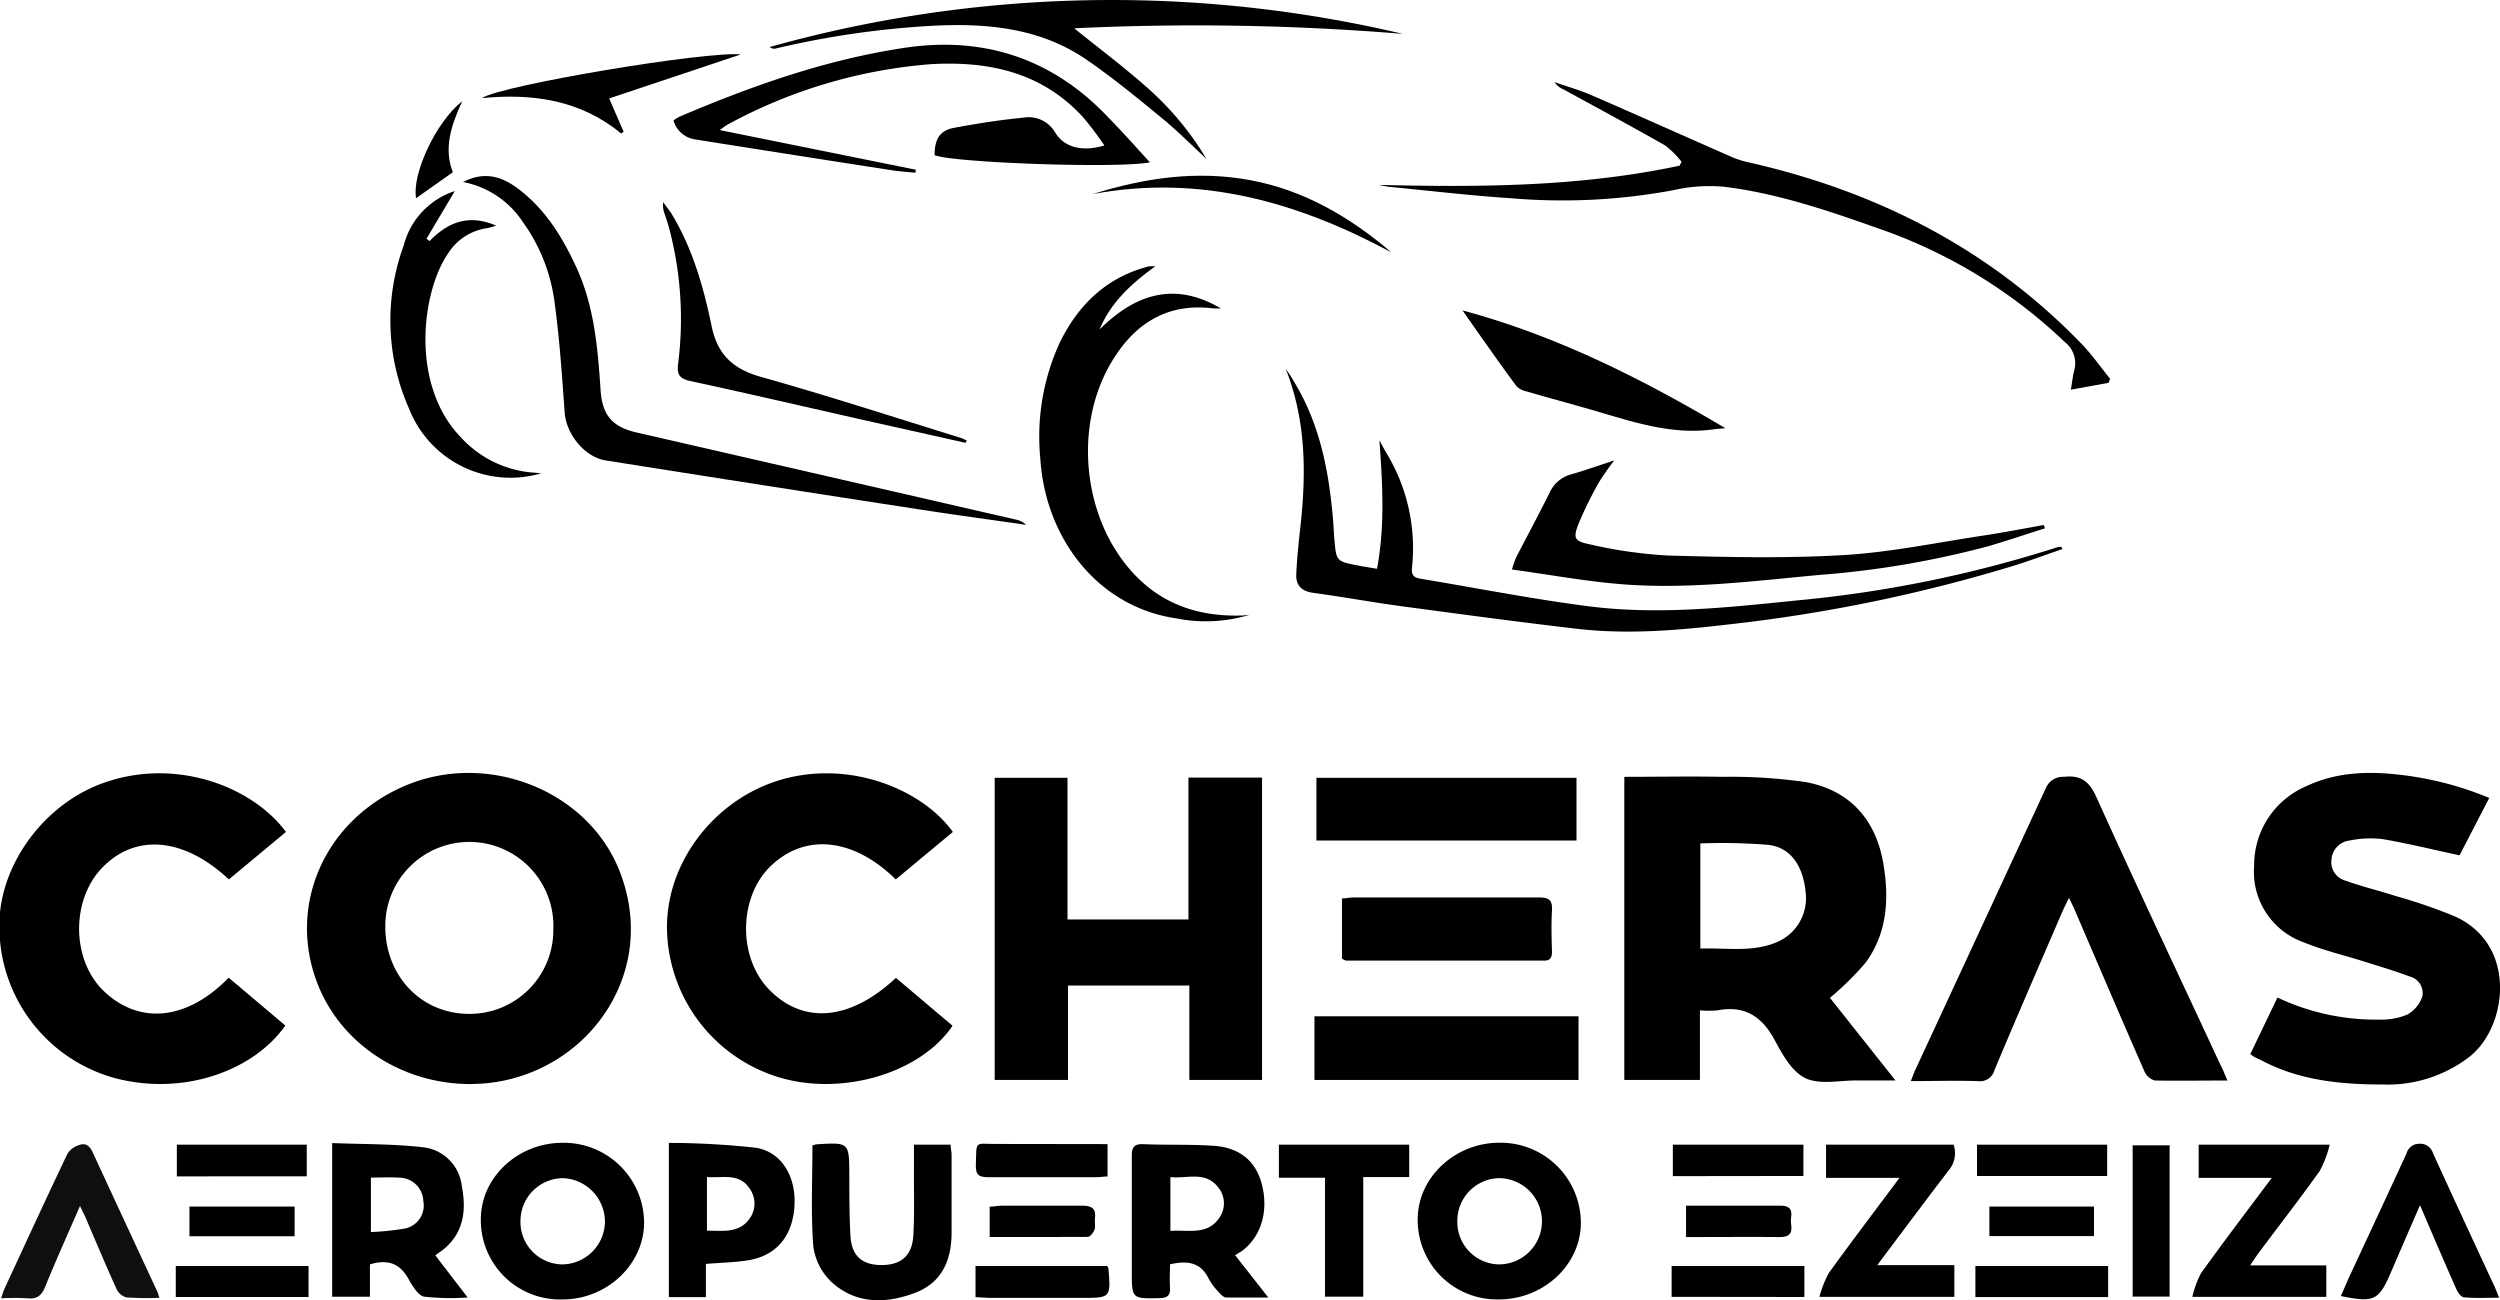 <svg id="Capa_1" data-name="Capa 1" xmlns="http://www.w3.org/2000/svg" viewBox="0 0 309.04 160.76"><defs><style>.cls-1{fill:#0f0f0f;}</style></defs><title>cochera</title><path d="M355,380.53c4.11,0,8.1-.08,12.09,0a65.24,65.24,0,0,1,10.29.64c5.49,1,8.73,4.64,9.65,10.13.72,4.29.48,8.55-2.2,12.2a37.1,37.1,0,0,1-4.41,4.35l8.1,10.21c-1.82,0-3.33,0-4.84,0-2.14,0-4.6.56-6.33-.3s-2.84-3-3.85-4.85c-1.59-2.88-3.76-4.14-7-3.51a13.78,13.78,0,0,1-2.15,0V418H355Zm9.4,8.23v13c3.24-.12,6.45.51,9.52-.82a5.89,5.89,0,0,0,3.51-6c-.29-3.35-1.82-5.67-4.62-6A71.29,71.29,0,0,0,364.42,388.76Z" transform="translate(-154.21 -284.5)"/><path d="M212.41,418.51c-9,0-16.77-5.49-19.33-13.48-3-9.27,1.52-19,10.71-23.18,10.26-4.7,23,.16,27,10.31,5,12.64-4,25.07-16.52,26.25C213.6,418.48,212.9,418.48,212.41,418.51Zm-.27-8.68a10.34,10.34,0,0,0,10.47-10.42,10.39,10.39,0,1,0-20.77-.34C201.85,405.16,206.3,409.81,212.14,409.83Z" transform="translate(-154.21 -284.5)"/><path d="M301.23,418V406.33h-15V418h-9.06V380.65h9v17.51h14.95V380.62h9.1V418Z" transform="translate(-154.21 -284.5)"/><path d="M461.92,383.14l-3.67,7.09c-3.27-.7-6.36-1.46-9.49-2a12.9,12.9,0,0,0-4.15.18,2.53,2.53,0,0,0-2.19,2.35,2.35,2.35,0,0,0,1.66,2.58c2.05.74,4.19,1.25,6.27,1.92a65.49,65.49,0,0,1,7.34,2.53c7.67,3.48,6.52,13.45,1.92,17.24a16.57,16.57,0,0,1-10.89,3.53c-5.12,0-10.18-.49-14.84-2.92-.31-.16-.63-.3-.94-.45-.13-.07-.25-.17-.56-.38l3.36-7a28.39,28.39,0,0,0,12.56,2.73,8.33,8.33,0,0,0,3.49-.62,4.08,4.08,0,0,0,1.86-2.24,2.11,2.11,0,0,0-1.53-2.46c-1.86-.7-3.77-1.26-5.67-1.86-2.47-.78-5-1.37-7.4-2.35a9.24,9.24,0,0,1-6.19-9.48,10.59,10.59,0,0,1,6.44-9.84c3.63-1.72,7.5-1.88,11.44-1.43A40.51,40.51,0,0,1,461.92,383.14Z" transform="translate(-154.21 -284.5)"/><path d="M272,387.34l-7.06,5.87c-5.26-5.17-11.27-5.75-15.52-1.59-3.93,3.85-4,11.31-.08,15.26,4.22,4.29,10,3.77,15.62-1.5l7,5.92c-3.94,5.84-13.53,8.69-21.3,6.42a19.52,19.52,0,0,1-14-18.34c-.13-8,5.49-15.53,13.18-18.2C258.49,378.17,268,381.8,272,387.34Z" transform="translate(-154.21 -284.5)"/><path d="M189.56,387.34l-7.06,5.87c-5.55-5.21-11.59-5.72-15.7-1.4-3.86,4.05-3.72,11.46.28,15.24,4.4,4.17,10.28,3.57,15.4-1.69l7,5.91c-3.87,5.54-12.49,8.74-21,6.52a19.41,19.41,0,0,1-14.34-18.22c-.34-7.63,5.16-15.39,12.54-18.17C175.74,378,185.37,381.67,189.56,387.34Z" transform="translate(-154.21 -284.5)"/><path d="M429.56,418.07c-3.16,0-6.06.05-8.95,0a1.93,1.93,0,0,1-1.29-1.08c-2.91-6.63-5.75-13.28-8.61-19.93-.19-.45-.41-.88-.74-1.58-.35.74-.61,1.24-.84,1.76-2.8,6.51-5.63,13-8.37,19.54a1.86,1.86,0,0,1-2.1,1.36c-2.68-.08-5.37,0-8.24,0,.23-.58.37-1,.55-1.38q8.07-17.4,16.12-34.79a2.27,2.27,0,0,1,2.24-1.44c2.2-.25,3.18.62,4.07,2.6,5,11.06,10.18,22,15.29,33C429,416.68,429.2,417.27,429.56,418.07Z" transform="translate(-154.21 -284.5)"/><path d="M409.17,352.37c-2.05.7-4.08,1.46-6.15,2.1a194.39,194.39,0,0,1-34.86,7.19c-6.31.74-12.64,1.31-19,.57-7.29-.85-14.57-1.83-21.84-2.81-3.61-.49-7.2-1.15-10.81-1.64-1.41-.2-2.12-.94-2.06-2.26.08-2,.3-4,.52-6,.72-6.58.69-13.07-1.83-19.44.35.52.72,1,1,1.55,3.25,5.3,4.37,11.2,4.87,17.28.06.74.08,1.5.15,2.24.24,2.73.24,2.74,2.94,3.26.72.14,1.45.25,2.33.4,1-5.33.68-10.53.3-15.87.31.56.6,1.12.93,1.67a22.64,22.64,0,0,1,3.09,14.1c-.09,1,.34,1.21,1.12,1.34,6.94,1.15,13.85,2.52,20.83,3.41,8.52,1.07,17.05.14,25.56-.73a151.44,151.44,0,0,0,32.36-6.61,1.48,1.48,0,0,1,.42,0Z" transform="translate(-154.21 -284.5)"/><path d="M308.66,360.51a18.67,18.67,0,0,1-9,.44c-9.91-1.44-16.26-10.11-16.85-19.77a27.86,27.86,0,0,1,2.4-14.32c2.3-4.7,5.78-8.08,11-9.43a4.18,4.18,0,0,1,.8,0c-3,2.17-5.5,4.49-6.88,7.8,4.39-4.35,9.24-6,15-2.6-.3,0-.6,0-.9,0-5.22-.68-9.17,1.45-12,5.65-5.46,8-4.45,20.08,2.12,27.13,3.67,3.93,8.28,5.36,13.52,5.17Z" transform="translate(-154.21 -284.5)"/><path d="M211.45,307c2.71-1.39,4.83-.63,6.73.77,3.42,2.54,5.59,6.08,7.33,9.89,2.17,4.78,2.6,9.92,2.94,15.06.21,3.1,1.44,4.55,4.45,5.24l46.85,10.76a2.52,2.52,0,0,1,1.31.66c-4.29-.62-8.59-1.2-12.88-1.86q-19.55-3-39.08-6.1c-2.62-.41-4.91-3.26-5.09-5.95-.33-4.62-.64-9.26-1.28-13.85a21.73,21.73,0,0,0-3.87-9.65A11.41,11.41,0,0,0,211.45,307Z" transform="translate(-154.21 -284.5)"/><path d="M296.36,304.57c-4.05.78-24.29.05-26.62-.89,0-1.94.62-3,2.27-3.35,2.88-.55,5.8-1,8.73-1.29a3.79,3.79,0,0,1,3.93,1.88c1.16,1.85,3.38,2.36,6.06,1.56a42.53,42.53,0,0,0-2.6-3.45c-5.07-5.57-11.62-7-18.81-6.6a62.66,62.66,0,0,0-25.22,7.5,10.73,10.73,0,0,0-.91.65l24.23,4.9-.05.37c-.94-.09-1.89-.15-2.83-.29q-12.27-1.9-24.55-3.85a3.27,3.27,0,0,1-2.53-2.32,5.58,5.58,0,0,1,.8-.49c9-3.83,18.15-7.06,27.85-8.5s18.18,1.33,25,8.51C292.88,300.7,294.53,302.57,296.36,304.57Z" transform="translate(-154.21 -284.5)"/><path d="M316.7,418v-7.87h32.64V418Z" transform="translate(-154.21 -284.5)"/><path d="M324.71,307.36c12.51.3,24.9.23,37.13-2.38l.24-.48a11.36,11.36,0,0,0-2-2c-4.16-2.37-8.37-4.64-12.56-6.93a2.51,2.51,0,0,1-1.15-.92c1.58.56,3.2,1,4.74,1.69,5.81,2.52,11.59,5.12,17.39,7.66a12.86,12.86,0,0,0,2.14.63c15.7,3.6,29.53,10.66,40.82,22.31,1.31,1.34,2.39,2.9,3.58,4.37l-.16.51-4.68.85c.17-1,.24-1.7.41-2.35a3.32,3.32,0,0,0-1.16-3.54,63.2,63.2,0,0,0-23.12-14.07c-6.17-2.18-12.37-4.3-18.89-5.11a19.88,19.88,0,0,0-6.38.41,74.56,74.56,0,0,1-20,1c-5-.32-10-.92-15.07-1.41A10.7,10.7,0,0,1,324.71,307.36Z" transform="translate(-154.21 -284.5)"/><path d="M349.09,380.65v7.75H316.94v-7.75Z" transform="translate(-154.21 -284.5)"/><path d="M199.94,440.8v4h-4.67v-19c3.85.16,7.65.09,11.39.54a5.41,5.41,0,0,1,4.63,4.73c.55,2.86.34,5.61-2.07,7.71-.33.29-.71.54-1.2.9l4,5.21a30.46,30.46,0,0,1-5.37-.1c-.72-.13-1.39-1.23-1.84-2C203.8,440.83,202.33,440.06,199.94,440.8Zm.12-10.73v6.73a32.47,32.47,0,0,0,4.24-.44,2.91,2.91,0,0,0,2.24-3.4,3,3,0,0,0-2.91-2.88C202.49,430,201.34,430.07,200.06,430.07Z" transform="translate(-154.21 -284.5)"/><path d="M407,349.81c-2.35.74-4.68,1.53-7,2.21A114.31,114.31,0,0,1,379,355.58c-7.91.74-15.82,1.74-23.78,1.18-4.65-.33-9.26-1.2-14.11-1.86a14.24,14.24,0,0,1,.52-1.5c1.38-2.66,2.79-5.3,4.14-8a4.06,4.06,0,0,1,2.62-2.25c1.67-.47,3.31-1.06,5.38-1.74a31.32,31.32,0,0,0-1.89,2.69,47,47,0,0,0-2.51,5.08c-.72,1.83-.59,2.21,1.37,2.61a57,57,0,0,0,9.6,1.38c7.24.2,14.5.37,21.72-.05,5.81-.34,11.57-1.55,17.35-2.42,2.49-.37,5-.87,7.45-1.3Z" transform="translate(-154.21 -284.5)"/><path d="M306.89,439.66,311,444.9c-2,0-3.58,0-5.19,0-.32,0-.67-.37-.92-.65a7.48,7.48,0,0,1-1.26-1.67c-1-2.07-2.65-2.27-4.79-1.79,0,.93-.06,1.92,0,2.9s-.36,1.26-1.3,1.28c-3.42.07-3.42.1-3.42-3.35,0-4.74,0-9.49,0-14.23,0-1.1.3-1.5,1.44-1.45,2.89.12,5.79,0,8.68.2,3.21.22,5.16,1.87,5.92,4.63.91,3.32,0,6.58-2.43,8.37Zm-8-3c2.22-.17,4.58.59,6.07-1.65a3.11,3.11,0,0,0-.2-3.78c-1.57-2-3.8-1-5.87-1.22Z" transform="translate(-154.21 -284.5)"/><path d="M339.46,445.13a9.81,9.81,0,0,1-10-9.9c0-5.2,4.65-9.51,10.17-9.47a9.93,9.93,0,0,1,10,9.79C349.69,440.79,345.06,445.14,339.46,445.13Zm-5.1-9.68a5.24,5.24,0,0,0,5.13,5.35,5.33,5.33,0,0,0,0-10.66A5.27,5.27,0,0,0,334.36,435.45Z" transform="translate(-154.21 -284.5)"/><path d="M223.78,445.13a9.79,9.79,0,0,1-10.13-9.92c0-5.15,4.53-9.39,10-9.44a9.93,9.93,0,0,1,10.18,9.8C233.86,440.76,229.27,445.12,223.78,445.13Zm-5.23-9.77a5.24,5.24,0,0,0,5.19,5.44,5.34,5.34,0,0,0,5.25-5.28,5.4,5.4,0,0,0-5.17-5.38A5.29,5.29,0,0,0,218.55,435.36Z" transform="translate(-154.21 -284.5)"/><path d="M303.35,304.15c-1.69-1.57-3.49-3.38-5.45-5-3-2.47-6-4.93-9.21-7.16-5.73-4-12.32-4.65-19.06-4.31a110.11,110.11,0,0,0-19.54,2.82.8.8,0,0,1-.73-.19,156.75,156.75,0,0,1,78.27-1.62A312.48,312.48,0,0,0,287,288c3.08,2.49,6.22,4.83,9.13,7.43A36.91,36.91,0,0,1,303.35,304.15Z" transform="translate(-154.21 -284.5)"/><path d="M320.1,403v-7.44c.48,0,.95-.12,1.42-.12,7.65,0,15.3,0,22.94,0,1.25,0,1.67.35,1.6,1.61-.1,1.69-.05,3.4,0,5.09,0,.74-.21,1.11-1,1.11l-24.44,0A2,2,0,0,1,320.1,403Z" transform="translate(-154.21 -284.5)"/><path d="M254.64,426.1a3.27,3.27,0,0,1,.46-.14c4.1-.26,4.08-.26,4.1,3.82,0,2.5,0,5,.14,7.5s1.47,3.61,3.88,3.6,3.75-1.19,3.89-3.65c.16-2.79.06-5.6.08-8.4V426h4.53c0,.41.12.84.12,1.27q0,4.8,0,9.6c0,3.39-1.18,6.18-4.5,7.44-3.64,1.38-7.37,1.43-10.4-1.39a7.42,7.42,0,0,1-2.2-4.41C254.44,434.44,254.64,430.28,254.64,426.1Z" transform="translate(-154.21 -284.5)"/><path d="M241.47,440.74v4.11h-4.58V425.78a100,100,0,0,1,10.74.6c3.2.5,5,3.56,4.79,7.17s-2.1,6.06-5.49,6.7C245.23,440.56,243.47,440.57,241.47,440.74ZM241.6,430v6.63c2,0,4,.34,5.28-1.5a3.18,3.18,0,0,0-.07-3.8C245.53,429.48,243.54,430.15,241.6,430Z" transform="translate(-154.21 -284.5)"/><path d="M386.27,440.89h9.53v3.92H379.12a13.56,13.56,0,0,1,1.15-2.93c2.8-3.88,5.7-7.69,8.75-11.78h-9.08V426h15.77a3.29,3.29,0,0,1-.64,3.21C392.17,433,389.35,436.79,386.27,440.89Z" transform="translate(-154.21 -284.5)"/><path d="M432.36,440.92h9.42v3.89H425.22a11.76,11.76,0,0,1,1.07-2.92c2.79-3.89,5.69-7.7,8.75-11.79H426V426H442.2a13.92,13.92,0,0,1-1.22,3.23c-2.47,3.46-5.07,6.81-7.61,10.21C433.08,439.85,432.82,440.25,432.36,440.92Z" transform="translate(-154.21 -284.5)"/><path d="M335,322.87c11.62,3.13,22.18,8.44,32.49,14.56-.45.05-.91.07-1.36.13-5.43.79-10.45-1.05-15.52-2.5-2.55-.73-5.1-1.42-7.64-2.16a2.51,2.51,0,0,1-1.29-.65C339.39,329.15,337.19,326,335,322.87Z" transform="translate(-154.21 -284.5)"/><path d="M221.14,343a13.47,13.47,0,0,1-16.37-8,26.85,26.85,0,0,1-.65-20.16,9.55,9.55,0,0,1,6.31-6.72L206.94,314l.36.31c2.27-2.34,4.84-3.38,8.24-1.92a10.38,10.38,0,0,1-1.13.32,6.79,6.79,0,0,0-4.77,3.06c-3.31,4.74-4.77,16.28,1.55,22.8a13.48,13.48,0,0,0,8.78,4.34C220.36,342.91,220.75,343,221.14,343Z" transform="translate(-154.21 -284.5)"/><path class="cls-1" d="M173.92,444.93a38.93,38.93,0,0,1-4.09-.05,1.9,1.9,0,0,1-1.2-1c-1.32-2.91-2.55-5.86-3.81-8.79-.19-.44-.42-.87-.72-1.52-1.5,3.45-2.95,6.67-4.28,9.94-.44,1.1-1,1.61-2.18,1.48a32.42,32.42,0,0,0-3.3,0c.2-.54.29-.91.45-1.24,2.58-5.57,5.14-11.14,7.78-16.67a2.66,2.66,0,0,1,1.5-1.06c.76-.25,1.26.16,1.6.93q4,8.64,8,17.24C173.72,444.3,173.77,444.49,173.92,444.93Z" transform="translate(-154.21 -284.5)"/><path d="M443.58,444.71c.35-.78.67-1.54,1-2.29,2.38-5.12,4.76-10.22,7.12-15.34a1.6,1.6,0,0,1,1.63-1.19,1.62,1.62,0,0,1,1.64,1.18c2.51,5.49,5.06,11,7.59,16.43.18.39.33.8.58,1.42-1.56,0-2.94.08-4.31-.05-.38,0-.83-.63-1-1.07-1.48-3.32-2.9-6.67-4.47-10.32l-2.93,6.76c-.21.5-.43,1-.65,1.51C448.27,445.27,447.7,445.56,443.58,444.71Z" transform="translate(-154.21 -284.5)"/><path d="M328.41,426v4h-5.68v14.79H318V430.09h-5.7V426Z" transform="translate(-154.21 -284.5)"/><path d="M273.57,339.24,261,336.43c-7.16-1.62-14.3-3.28-21.46-4.83-1.34-.29-1.66-.82-1.51-2.1a43.69,43.69,0,0,0-1.18-17.07c-.14-.48-.3-.95-.46-1.43a3,3,0,0,1-.2-1.51c.32.46.68.9,1,1.38,2.64,4.33,4,9.16,5,14,.74,3.53,2.69,5.27,6.13,6.23,8.3,2.34,16.5,5,24.75,7.56a6.28,6.28,0,0,1,.65.3Z" transform="translate(-154.21 -284.5)"/><path d="M417.84,444.78v-18.7h4.57v18.7Z" transform="translate(-154.21 -284.5)"/><path d="M231,301c-5-4.1-10.84-5-17.22-4.37,2.35-1.6,27.86-5.85,32-5.4l-16.27,5.44,1.79,4.11Z" transform="translate(-154.21 -284.5)"/><path d="M414.81,441v3.84H398.4V441Z" transform="translate(-154.21 -284.5)"/><path d="M361,429.89V426h16.14v3.87Z" transform="translate(-154.21 -284.5)"/><path d="M175.94,441h16.41v3.83H175.94Z" transform="translate(-154.21 -284.5)"/><path d="M291.12,425.93v4c-.49,0-.92.09-1.36.09-4.45,0-8.89,0-13.34,0-1.11,0-1.62-.21-1.58-1.47.11-3.19-.24-2.62,2.62-2.64C282,425.91,286.44,425.93,291.12,425.93Z" transform="translate(-154.21 -284.5)"/><path d="M398.6,426h16.09v3.87H398.6Z" transform="translate(-154.21 -284.5)"/><path d="M176.07,429.92V426h16.06v3.91Z" transform="translate(-154.21 -284.5)"/><path d="M360.85,444.81V441h16.41v3.83Z" transform="translate(-154.21 -284.5)"/><path d="M274.8,444.85V441h16.27c.08.14.16.22.16.31.3,3.63.3,3.63-3.34,3.63h-11.4C276,444.92,275.42,444.88,274.8,444.85Z" transform="translate(-154.21 -284.5)"/><path d="M326.21,315.7c-11.57-6.23-23.65-9.68-36.92-7.21,6.4-2,12.85-2.95,19.47-1.72S321.07,311.3,326.21,315.7Z" transform="translate(-154.21 -284.5)"/><path d="M190.63,433.65v3.67h-13v-3.67Z" transform="translate(-154.21 -284.5)"/><path d="M400.13,437.3v-3.65h12.93v3.65Z" transform="translate(-154.21 -284.5)"/><path d="M276.55,437.41v-3.75c.49,0,1-.11,1.44-.12,3.35,0,6.7,0,10,0,1.28,0,1.73.42,1.57,1.63-.06.45.1.95-.05,1.34s-.55.89-.84.89C284.71,437.43,280.72,437.41,276.55,437.41Z" transform="translate(-154.21 -284.5)"/><path d="M362.63,437.42v-3.88h2.23c3.14,0,6.28,0,9.41,0,1,0,1.49.32,1.36,1.37a4,4,0,0,0,0,1c.16,1.2-.37,1.53-1.53,1.51C370.34,437.39,366.56,437.42,362.63,437.42Z" transform="translate(-154.21 -284.5)"/><path d="M210.19,305.79,205.64,309c-.51-3,2.41-9.36,5.71-12C209.94,300.08,209.05,302.86,210.19,305.79Z" transform="translate(-154.21 -284.5)"/></svg>